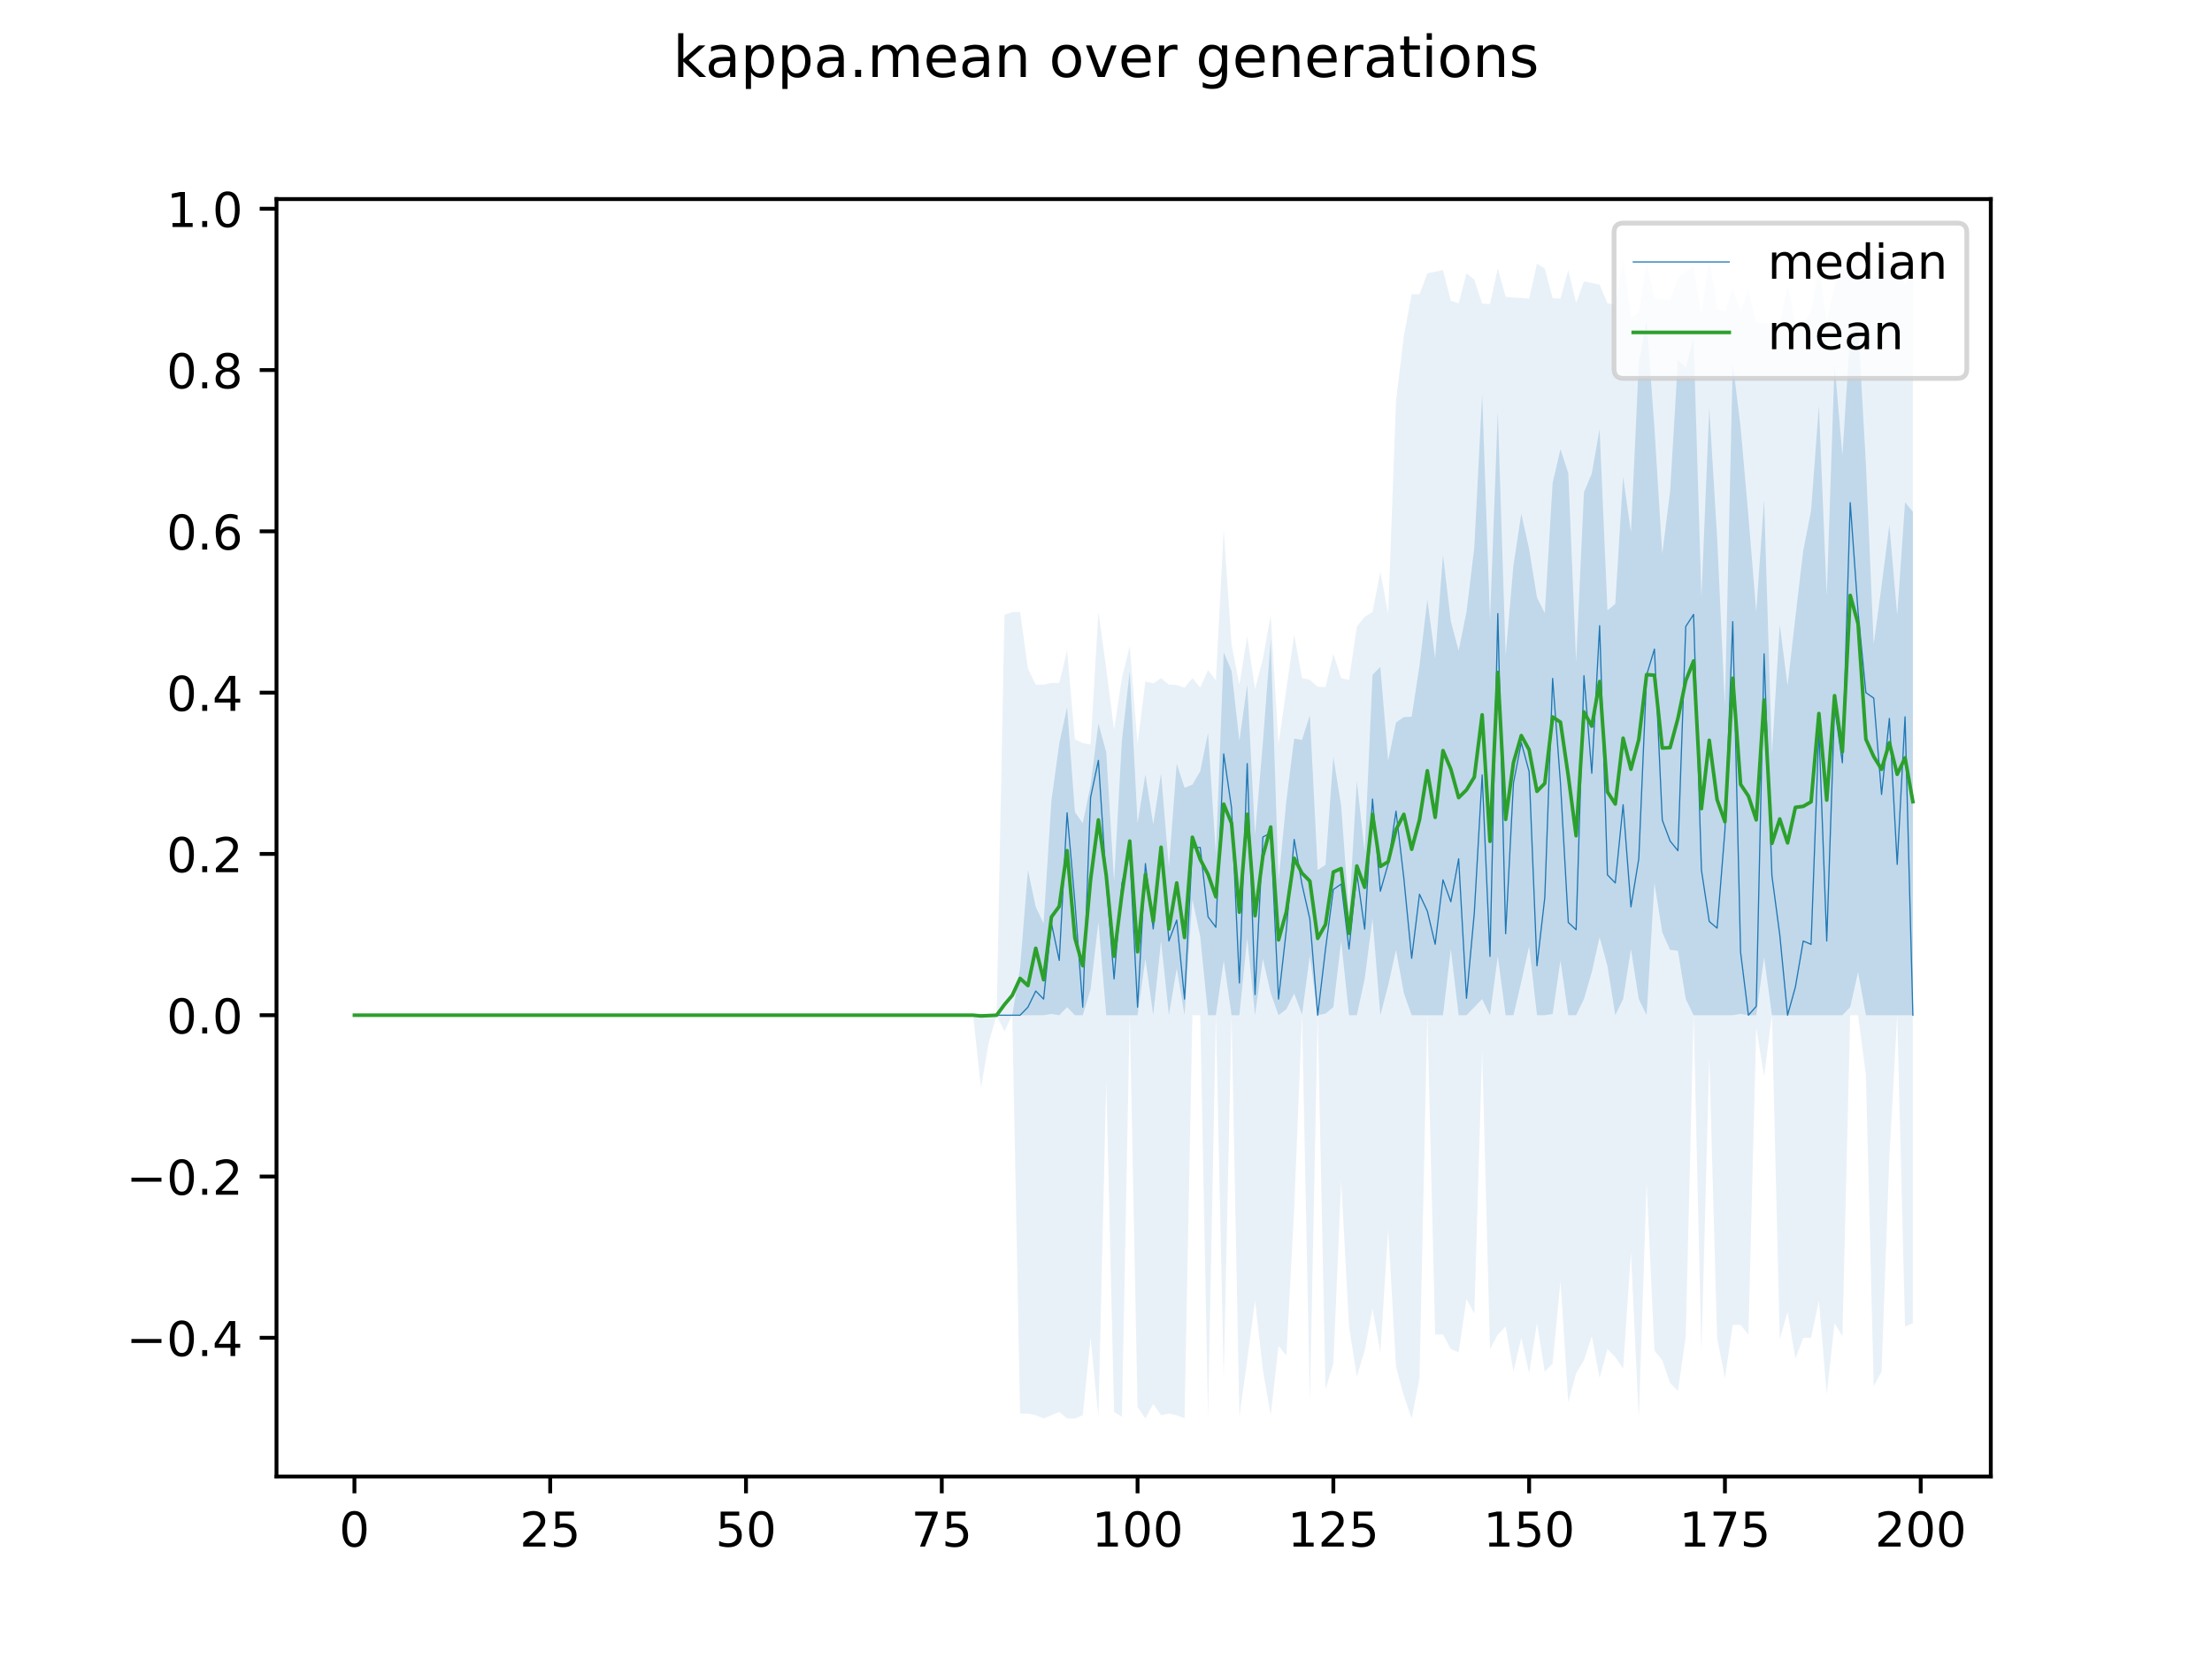 <?xml version="1.0" encoding="utf-8" standalone="no"?>
<!DOCTYPE svg PUBLIC "-//W3C//DTD SVG 1.1//EN"
  "http://www.w3.org/Graphics/SVG/1.1/DTD/svg11.dtd">
<!-- Created with matplotlib (https://matplotlib.org/) -->
<svg height="345.6pt" version="1.1" viewBox="0 0 460.8 345.6" width="460.8pt" xmlns="http://www.w3.org/2000/svg" xmlns:xlink="http://www.w3.org/1999/xlink">
 <defs>
  <style type="text/css">
*{stroke-linecap:butt;stroke-linejoin:round;}
  </style>
 </defs>
 <g id="figure_1">
  <g id="patch_1">
   <path d="M 0 345.6 
L 460.8 345.6 
L 460.8 0 
L 0 0 
z
" style="fill:#ffffff;"/>
  </g>
  <g id="axes_1">
   <g id="patch_2">
    <path d="M 57.6 307.584 
L 414.72 307.584 
L 414.72 41.472 
L 57.6 41.472 
z
" style="fill:#ffffff;"/>
   </g>
   <g id="PolyCollection_1">
    <path clip-path="url(#p09356f0b39)" d="M 73.833 211.488 
L 73.833 211.488 
L 75.464 211.488 
L 77.096 211.488 
L 78.727 211.488 
L 80.358 211.488 
L 81.99 211.488 
L 83.621 211.488 
L 85.253 211.488 
L 86.884 211.488 
L 88.516 211.488 
L 90.147 211.488 
L 91.778 211.488 
L 93.41 211.488 
L 95.041 211.488 
L 96.673 211.488 
L 98.304 211.488 
L 99.936 211.488 
L 101.567 211.488 
L 103.198 211.488 
L 104.83 211.488 
L 106.461 211.488 
L 108.093 211.488 
L 109.724 211.488 
L 111.356 211.488 
L 112.987 211.488 
L 114.618 211.488 
L 116.25 211.488 
L 117.881 211.488 
L 119.513 211.488 
L 121.144 211.488 
L 122.776 211.488 
L 124.407 211.488 
L 126.038 211.488 
L 127.67 211.488 
L 129.301 211.488 
L 130.933 211.488 
L 132.564 211.488 
L 134.196 211.488 
L 135.827 211.488 
L 137.458 211.488 
L 139.09 211.488 
L 140.721 211.488 
L 142.353 211.488 
L 143.984 211.488 
L 145.616 211.488 
L 147.247 211.488 
L 148.879 211.488 
L 150.51 211.488 
L 152.141 211.488 
L 153.773 211.488 
L 155.404 211.488 
L 157.036 211.488 
L 158.667 211.488 
L 160.299 211.488 
L 161.93 211.488 
L 163.561 211.488 
L 165.193 211.488 
L 166.824 211.488 
L 168.456 211.488 
L 170.087 211.488 
L 171.719 211.488 
L 173.35 211.488 
L 174.981 211.488 
L 176.613 211.488 
L 178.244 211.488 
L 179.876 211.488 
L 181.507 211.488 
L 183.139 211.488 
L 184.77 211.488 
L 186.401 211.488 
L 188.033 211.488 
L 189.664 211.488 
L 191.296 211.488 
L 192.927 211.488 
L 194.559 211.488 
L 196.19 211.488 
L 197.821 211.488 
L 199.453 211.488 
L 201.084 211.488 
L 202.716 211.488 
L 204.347 211.488 
L 205.979 211.488 
L 207.61 211.488 
L 209.241 211.488 
L 210.873 211.488 
L 212.504 211.488 
L 214.136 211.488 
L 215.767 211.488 
L 217.399 211.488 
L 219.03 211.236 
L 220.661 211.488 
L 222.293 209.808 
L 223.924 211.488 
L 225.556 211.488 
L 227.187 206.112 
L 228.819 192.057 
L 230.45 211.488 
L 232.081 211.488 
L 233.713 211.488 
L 235.344 211.488 
L 236.976 211.488 
L 238.607 199.728 
L 240.239 211.488 
L 241.87 196.032 
L 243.501 211.488 
L 245.133 201.744 
L 246.764 211.488 
L 248.396 187.313 
L 250.027 195.125 
L 251.659 211.488 
L 253.29 211.488 
L 254.921 200.064 
L 256.553 211.488 
L 258.184 211.488 
L 259.816 195.444 
L 261.447 211.488 
L 263.079 199.728 
L 264.71 206.88 
L 266.341 211.488 
L 267.973 210.228 
L 269.604 206.952 
L 271.236 211.344 
L 272.867 199.056 
L 274.499 211.488 
L 276.13 211.152 
L 277.761 209.808 
L 279.393 196.032 
L 281.024 211.488 
L 282.656 211.488 
L 284.287 203.94 
L 285.919 191.31 
L 287.55 211.488 
L 289.181 205.272 
L 290.813 197.901 
L 292.444 206.868 
L 294.076 211.488 
L 295.707 211.488 
L 297.339 211.488 
L 298.97 211.488 
L 300.601 211.488 
L 302.233 197.712 
L 303.864 211.488 
L 305.496 211.488 
L 307.127 209.808 
L 308.759 208.128 
L 310.39 211.488 
L 312.021 199.224 
L 313.653 211.488 
L 315.284 211.488 
L 316.916 204.528 
L 318.547 197.124 
L 320.179 211.488 
L 321.81 211.488 
L 323.441 211.236 
L 325.073 200.064 
L 326.704 211.488 
L 328.336 211.488 
L 329.967 208.128 
L 331.599 202.5 
L 333.23 195.23 
L 334.862 201.24 
L 336.493 211.488 
L 338.124 208.128 
L 339.756 197.712 
L 341.387 208.128 
L 343.019 211.488 
L 344.65 183.936 
L 346.282 194.232 
L 347.913 197.88 
L 349.544 198.056 
L 351.176 208.128 
L 352.807 211.488 
L 354.439 211.488 
L 356.07 211.488 
L 357.702 211.488 
L 359.333 211.488 
L 360.964 211.488 
L 362.596 211.236 
L 364.227 211.488 
L 365.859 211.488 
L 367.49 199.392 
L 369.122 211.488 
L 370.753 211.488 
L 372.384 211.488 
L 374.016 211.488 
L 375.647 211.488 
L 377.279 211.488 
L 378.91 211.488 
L 380.542 211.488 
L 382.173 211.488 
L 383.804 211.488 
L 385.436 209.808 
L 387.067 202.495 
L 388.699 211.488 
L 390.33 211.488 
L 391.962 211.488 
L 393.593 211.488 
L 395.224 211.488 
L 396.856 211.488 
L 398.487 211.488 
L 398.487 106.622 
L 398.487 106.622 
L 396.856 104.625 
L 395.224 128.16 
L 393.593 109.344 
L 391.962 122.028 
L 390.33 134.208 
L 388.699 96.576 
L 387.067 67.68 
L 385.436 69.192 
L 383.804 94.896 
L 382.173 75.744 
L 380.542 124.212 
L 378.91 84.48 
L 377.279 106.371 
L 375.647 114.72 
L 374.016 128.496 
L 372.384 142.88 
L 370.753 130.092 
L 369.122 157.056 
L 367.49 104.027 
L 365.859 127.488 
L 364.227 107.542 
L 362.596 88.932 
L 360.964 75.66 
L 359.333 147.144 
L 357.702 111.856 
L 356.07 84.942 
L 354.439 124.464 
L 352.807 70.368 
L 351.176 76.5 
L 349.544 74.988 
L 347.913 102.372 
L 346.282 115.392 
L 344.65 89.184 
L 343.019 66.698 
L 341.387 75.636 
L 339.756 110.94 
L 338.124 99.264 
L 336.493 125.808 
L 334.862 127.152 
L 333.23 89.352 
L 331.599 98.652 
L 329.967 102.54 
L 328.336 137.904 
L 326.704 98.592 
L 325.073 93.552 
L 323.441 100.608 
L 321.81 127.74 
L 320.179 124.464 
L 318.547 114.384 
L 316.916 106.992 
L 315.284 117.744 
L 313.653 136.476 
L 312.021 85.74 
L 310.39 129.168 
L 308.759 82.044 
L 307.127 114.048 
L 305.496 127.488 
L 303.864 135.552 
L 302.233 129.42 
L 300.601 115.56 
L 298.97 137.148 
L 297.339 124.884 
L 295.707 138.66 
L 294.076 149.302 
L 292.444 149.382 
L 290.813 150.504 
L 289.181 158.492 
L 287.55 138.912 
L 285.919 140.592 
L 284.287 177.468 
L 282.656 162.684 
L 281.024 190.428 
L 279.393 167.892 
L 277.761 157.644 
L 276.13 180.156 
L 274.499 181.248 
L 272.867 148.992 
L 271.236 154.14 
L 269.604 153.864 
L 267.973 166.8 
L 266.341 183.516 
L 264.71 133.2 
L 263.079 154.704 
L 261.447 173.856 
L 259.816 142.608 
L 258.184 154.366 
L 256.553 139.752 
L 254.921 135.888 
L 253.29 177.972 
L 251.659 152.676 
L 250.027 160.685 
L 248.396 163.44 
L 246.764 164.112 
L 245.133 159.072 
L 243.501 180.66 
L 241.87 161.088 
L 240.239 171.756 
L 238.607 161.334 
L 236.976 171.504 
L 235.344 139.836 
L 233.713 154.284 
L 232.081 183.6 
L 230.45 156.72 
L 228.819 150.672 
L 227.187 163.608 
L 225.556 171.504 
L 223.924 169.152 
L 222.293 147.312 
L 220.661 154.874 
L 219.03 166.8 
L 217.399 192.369 
L 215.767 188.942 
L 214.136 181.248 
L 212.504 201.607 
L 210.873 211.488 
L 209.241 211.488 
L 207.61 211.488 
L 205.979 211.488 
L 204.347 211.488 
L 202.716 211.488 
L 201.084 211.488 
L 199.453 211.488 
L 197.821 211.488 
L 196.19 211.488 
L 194.559 211.488 
L 192.927 211.488 
L 191.296 211.488 
L 189.664 211.488 
L 188.033 211.488 
L 186.401 211.488 
L 184.77 211.488 
L 183.139 211.488 
L 181.507 211.488 
L 179.876 211.488 
L 178.244 211.488 
L 176.613 211.488 
L 174.981 211.488 
L 173.35 211.488 
L 171.719 211.488 
L 170.087 211.488 
L 168.456 211.488 
L 166.824 211.488 
L 165.193 211.488 
L 163.561 211.488 
L 161.93 211.488 
L 160.299 211.488 
L 158.667 211.488 
L 157.036 211.488 
L 155.404 211.488 
L 153.773 211.488 
L 152.141 211.488 
L 150.51 211.488 
L 148.879 211.488 
L 147.247 211.488 
L 145.616 211.488 
L 143.984 211.488 
L 142.353 211.488 
L 140.721 211.488 
L 139.09 211.488 
L 137.458 211.488 
L 135.827 211.488 
L 134.196 211.488 
L 132.564 211.488 
L 130.933 211.488 
L 129.301 211.488 
L 127.67 211.488 
L 126.038 211.488 
L 124.407 211.488 
L 122.776 211.488 
L 121.144 211.488 
L 119.513 211.488 
L 117.881 211.488 
L 116.25 211.488 
L 114.618 211.488 
L 112.987 211.488 
L 111.356 211.488 
L 109.724 211.488 
L 108.093 211.488 
L 106.461 211.488 
L 104.83 211.488 
L 103.198 211.488 
L 101.567 211.488 
L 99.936 211.488 
L 98.304 211.488 
L 96.673 211.488 
L 95.041 211.488 
L 93.41 211.488 
L 91.778 211.488 
L 90.147 211.488 
L 88.516 211.488 
L 86.884 211.488 
L 85.253 211.488 
L 83.621 211.488 
L 81.99 211.488 
L 80.358 211.488 
L 78.727 211.488 
L 77.096 211.488 
L 75.464 211.488 
L 73.833 211.488 
z
" style="fill:#1f77b4;fill-opacity:0.2;"/>
   </g>
   <g id="PolyCollection_2">
    <path clip-path="url(#p09356f0b39)" d="M 73.833 211.488 
L 73.833 211.488 
L 75.464 211.488 
L 77.096 211.488 
L 78.727 211.488 
L 80.358 211.488 
L 81.99 211.488 
L 83.621 211.488 
L 85.253 211.488 
L 86.884 211.488 
L 88.516 211.488 
L 90.147 211.488 
L 91.778 211.488 
L 93.41 211.488 
L 95.041 211.488 
L 96.673 211.488 
L 98.304 211.488 
L 99.936 211.488 
L 101.567 211.488 
L 103.198 211.488 
L 104.83 211.488 
L 106.461 211.488 
L 108.093 211.488 
L 109.724 211.488 
L 111.356 211.488 
L 112.987 211.488 
L 114.618 211.488 
L 116.25 211.488 
L 117.881 211.488 
L 119.513 211.488 
L 121.144 211.488 
L 122.776 211.488 
L 124.407 211.488 
L 126.038 211.488 
L 127.67 211.488 
L 129.301 211.488 
L 130.933 211.488 
L 132.564 211.488 
L 134.196 211.488 
L 135.827 211.488 
L 137.458 211.488 
L 139.09 211.488 
L 140.721 211.488 
L 142.353 211.488 
L 143.984 211.488 
L 145.616 211.488 
L 147.247 211.488 
L 148.879 211.488 
L 150.51 211.488 
L 152.141 211.488 
L 153.773 211.488 
L 155.404 211.488 
L 157.036 211.488 
L 158.667 211.488 
L 160.299 211.488 
L 161.93 211.488 
L 163.561 211.488 
L 165.193 211.488 
L 166.824 211.488 
L 168.456 211.488 
L 170.087 211.488 
L 171.719 211.488 
L 173.35 211.488 
L 174.981 211.488 
L 176.613 211.488 
L 178.244 211.488 
L 179.876 211.488 
L 181.507 211.488 
L 183.139 211.488 
L 184.77 211.488 
L 186.401 211.488 
L 188.033 211.488 
L 189.664 211.488 
L 191.296 211.488 
L 192.927 211.488 
L 194.559 211.488 
L 196.19 211.488 
L 197.821 211.488 
L 199.453 211.488 
L 201.084 211.488 
L 202.716 211.488 
L 204.347 226.608 
L 205.979 217.2 
L 207.61 211.488 
L 209.241 214.848 
L 210.873 211.488 
L 212.504 294.48 
L 214.136 294.48 
L 215.767 294.816 
L 217.399 295.488 
L 219.03 294.816 
L 220.661 294.144 
L 222.293 295.488 
L 223.924 295.488 
L 225.556 294.816 
L 227.187 278.688 
L 228.819 295.152 
L 230.45 225.264 
L 232.081 294.144 
L 233.713 295.152 
L 235.344 211.488 
L 236.976 293.136 
L 238.607 295.488 
L 240.239 292.464 
L 241.87 294.816 
L 243.501 294.48 
L 245.133 294.816 
L 246.764 295.488 
L 248.396 211.488 
L 250.027 211.488 
L 251.659 295.152 
L 253.29 211.488 
L 254.921 287.088 
L 256.553 211.488 
L 258.184 295.152 
L 259.816 283.392 
L 261.447 270.96 
L 263.079 285.408 
L 264.71 294.816 
L 266.341 280.368 
L 267.973 282.384 
L 269.604 251.808 
L 271.236 211.488 
L 272.867 292.128 
L 274.499 211.488 
L 276.13 289.44 
L 277.761 284.064 
L 279.393 246.096 
L 281.024 276.336 
L 282.656 286.752 
L 284.287 281.376 
L 285.919 272.64 
L 287.55 281.712 
L 289.181 256.176 
L 290.813 284.736 
L 292.444 290.784 
L 294.076 295.488 
L 295.707 287.088 
L 297.339 211.488 
L 298.97 278.016 
L 300.601 278.016 
L 302.233 281.04 
L 303.864 281.712 
L 305.496 270.624 
L 307.127 273.648 
L 308.759 218.88 
L 310.39 281.04 
L 312.021 278.016 
L 313.653 276.336 
L 315.284 285.744 
L 316.916 278.688 
L 318.547 286.08 
L 320.179 275.664 
L 321.81 285.744 
L 323.441 284.064 
L 325.073 266.928 
L 326.704 292.128 
L 328.336 286.08 
L 329.967 283.392 
L 331.599 278.352 
L 333.23 287.088 
L 334.862 281.04 
L 336.493 282.72 
L 338.124 285.072 
L 339.756 260.88 
L 341.387 295.488 
L 343.019 246.432 
L 344.65 281.376 
L 346.282 283.392 
L 347.913 288.096 
L 349.544 289.776 
L 351.176 278.352 
L 352.807 211.488 
L 354.439 281.712 
L 356.07 220.224 
L 357.702 278.688 
L 359.333 287.088 
L 360.964 276 
L 362.596 276 
L 364.227 278.016 
L 365.859 214.176 
L 367.49 224.256 
L 369.122 211.488 
L 370.753 279.024 
L 372.384 273.312 
L 374.016 283.056 
L 375.647 278.688 
L 377.279 278.688 
L 378.91 270.96 
L 380.542 290.448 
L 382.173 275.664 
L 383.804 278.352 
L 385.436 211.488 
L 387.067 211.488 
L 388.699 223.92 
L 390.33 288.768 
L 391.962 285.744 
L 393.593 241.056 
L 395.224 211.488 
L 396.856 276.336 
L 398.487 275.664 
L 398.487 54.912 
L 398.487 54.912 
L 396.856 59.616 
L 395.224 53.568 
L 393.593 55.584 
L 391.962 53.568 
L 390.33 58.016 
L 388.699 57.23 
L 387.067 55.584 
L 385.436 54.24 
L 383.804 54.912 
L 382.173 59.616 
L 380.542 66.756 
L 378.91 55.248 
L 377.279 64.858 
L 375.647 67.506 
L 374.016 67.392 
L 372.384 59.28 
L 370.753 67.564 
L 369.122 67.371 
L 367.49 67.302 
L 365.859 67.256 
L 364.227 60.624 
L 362.596 64.874 
L 360.964 59.952 
L 359.333 65.023 
L 357.702 64.304 
L 356.07 53.568 
L 354.439 65.72 
L 352.807 55.584 
L 351.176 56.592 
L 349.544 57.936 
L 347.913 62.567 
L 346.282 62.335 
L 344.65 62.144 
L 343.019 54.912 
L 341.387 64.992 
L 339.756 66.272 
L 338.124 53.904 
L 336.493 63.502 
L 334.862 63.175 
L 333.23 59.28 
L 331.599 58.944 
L 329.967 58.608 
L 328.336 63.159 
L 326.704 56.256 
L 325.073 62.184 
L 323.441 62.142 
L 321.81 55.92 
L 320.179 54.912 
L 318.547 62.248 
L 316.916 62.07 
L 315.284 61.999 
L 313.653 61.824 
L 312.021 55.92 
L 310.39 63.324 
L 308.759 63.247 
L 307.127 58.272 
L 305.496 56.928 
L 303.864 63.181 
L 302.233 62.64 
L 300.601 56.256 
L 298.97 56.592 
L 297.339 56.928 
L 295.707 61.279 
L 294.076 61.296 
L 292.444 70.032 
L 290.813 83.573 
L 289.181 127.824 
L 287.55 119.088 
L 285.919 127.488 
L 284.287 128.496 
L 282.656 130.512 
L 281.024 141.648 
L 279.393 141.264 
L 277.761 136.224 
L 276.13 143.112 
L 274.499 143.056 
L 272.867 141.616 
L 271.236 141.264 
L 269.604 132.192 
L 267.973 143.515 
L 266.341 154.962 
L 264.71 128.16 
L 263.079 137.232 
L 261.447 143.536 
L 259.816 132.528 
L 258.184 142.608 
L 256.553 134.208 
L 254.921 110.352 
L 253.29 141.76 
L 251.659 139.584 
L 250.027 143.207 
L 248.396 141.264 
L 246.764 143.248 
L 245.133 142.692 
L 243.501 142.623 
L 241.87 141.264 
L 240.239 142.368 
L 238.607 141.936 
L 236.976 154.88 
L 235.344 134.544 
L 233.713 141.264 
L 232.081 152.016 
L 230.45 139.248 
L 228.819 127.488 
L 227.187 155.084 
L 225.556 154.796 
L 223.924 154 
L 222.293 135.552 
L 220.661 142.272 
L 219.03 142.272 
L 217.399 142.608 
L 215.767 142.608 
L 214.136 139.248 
L 212.504 127.488 
L 210.873 127.488 
L 209.241 128.076 
L 207.61 211.488 
L 205.979 211.488 
L 204.347 211.488 
L 202.716 211.488 
L 201.084 211.488 
L 199.453 211.488 
L 197.821 211.488 
L 196.19 211.488 
L 194.559 211.488 
L 192.927 211.488 
L 191.296 211.488 
L 189.664 211.488 
L 188.033 211.488 
L 186.401 211.488 
L 184.77 211.488 
L 183.139 211.488 
L 181.507 211.488 
L 179.876 211.488 
L 178.244 211.488 
L 176.613 211.488 
L 174.981 211.488 
L 173.35 211.488 
L 171.719 211.488 
L 170.087 211.488 
L 168.456 211.488 
L 166.824 211.488 
L 165.193 211.488 
L 163.561 211.488 
L 161.93 211.488 
L 160.299 211.488 
L 158.667 211.488 
L 157.036 211.488 
L 155.404 211.488 
L 153.773 211.488 
L 152.141 211.488 
L 150.51 211.488 
L 148.879 211.488 
L 147.247 211.488 
L 145.616 211.488 
L 143.984 211.488 
L 142.353 211.488 
L 140.721 211.488 
L 139.09 211.488 
L 137.458 211.488 
L 135.827 211.488 
L 134.196 211.488 
L 132.564 211.488 
L 130.933 211.488 
L 129.301 211.488 
L 127.67 211.488 
L 126.038 211.488 
L 124.407 211.488 
L 122.776 211.488 
L 121.144 211.488 
L 119.513 211.488 
L 117.881 211.488 
L 116.25 211.488 
L 114.618 211.488 
L 112.987 211.488 
L 111.356 211.488 
L 109.724 211.488 
L 108.093 211.488 
L 106.461 211.488 
L 104.83 211.488 
L 103.198 211.488 
L 101.567 211.488 
L 99.936 211.488 
L 98.304 211.488 
L 96.673 211.488 
L 95.041 211.488 
L 93.41 211.488 
L 91.778 211.488 
L 90.147 211.488 
L 88.516 211.488 
L 86.884 211.488 
L 85.253 211.488 
L 83.621 211.488 
L 81.99 211.488 
L 80.358 211.488 
L 78.727 211.488 
L 77.096 211.488 
L 75.464 211.488 
L 73.833 211.488 
z
" style="fill:#1f77b4;fill-opacity:0.1;"/>
   </g>
   <g id="matplotlib.axis_1">
    <g id="xtick_1">
     <g id="line2d_1">
      <defs>
       <path d="M 0 0 
L 0 3.5 
" id="mfe507c15c5" style="stroke:#000000;stroke-width:0.8;"/>
      </defs>
      <g>
       <use style="stroke:#000000;stroke-width:0.8;" x="73.833" xlink:href="#mfe507c15c5" y="307.584"/>
      </g>
     </g>
     <g id="text_1">
      <!-- 0 -->
      <defs>
       <path d="M 31.781 66.406 
Q 24.172 66.406 20.328 58.906 
Q 16.5 51.422 16.5 36.375 
Q 16.5 21.391 20.328 13.891 
Q 24.172 6.391 31.781 6.391 
Q 39.453 6.391 43.281 13.891 
Q 47.125 21.391 47.125 36.375 
Q 47.125 51.422 43.281 58.906 
Q 39.453 66.406 31.781 66.406 
z
M 31.781 74.219 
Q 44.047 74.219 50.516 64.516 
Q 56.984 54.828 56.984 36.375 
Q 56.984 17.969 50.516 8.266 
Q 44.047 -1.422 31.781 -1.422 
Q 19.531 -1.422 13.062 8.266 
Q 6.594 17.969 6.594 36.375 
Q 6.594 54.828 13.062 64.516 
Q 19.531 74.219 31.781 74.219 
z
" id="DejaVuSans-48"/>
      </defs>
      <g transform="translate(70.651 322.182)scale(0.1 -0.1)">
       <use xlink:href="#DejaVuSans-48"/>
      </g>
     </g>
    </g>
    <g id="xtick_2">
     <g id="line2d_2">
      <g>
       <use style="stroke:#000000;stroke-width:0.8;" x="114.618" xlink:href="#mfe507c15c5" y="307.584"/>
      </g>
     </g>
     <g id="text_2">
      <!-- 25 -->
      <defs>
       <path d="M 19.188 8.297 
L 53.609 8.297 
L 53.609 0 
L 7.328 0 
L 7.328 8.297 
Q 12.938 14.109 22.625 23.891 
Q 32.328 33.688 34.812 36.531 
Q 39.547 41.844 41.422 45.531 
Q 43.312 49.219 43.312 52.781 
Q 43.312 58.594 39.234 62.25 
Q 35.156 65.922 28.609 65.922 
Q 23.969 65.922 18.812 64.312 
Q 13.672 62.703 7.812 59.422 
L 7.812 69.391 
Q 13.766 71.781 18.938 73 
Q 24.125 74.219 28.422 74.219 
Q 39.75 74.219 46.484 68.547 
Q 53.219 62.891 53.219 53.422 
Q 53.219 48.922 51.531 44.891 
Q 49.859 40.875 45.406 35.406 
Q 44.188 33.984 37.641 27.219 
Q 31.109 20.453 19.188 8.297 
z
" id="DejaVuSans-50"/>
       <path d="M 10.797 72.906 
L 49.516 72.906 
L 49.516 64.594 
L 19.828 64.594 
L 19.828 46.734 
Q 21.969 47.469 24.109 47.828 
Q 26.266 48.188 28.422 48.188 
Q 40.625 48.188 47.75 41.5 
Q 54.891 34.812 54.891 23.391 
Q 54.891 11.625 47.562 5.094 
Q 40.234 -1.422 26.906 -1.422 
Q 22.312 -1.422 17.547 -0.641 
Q 12.797 0.141 7.719 1.703 
L 7.719 11.625 
Q 12.109 9.234 16.797 8.062 
Q 21.484 6.891 26.703 6.891 
Q 35.156 6.891 40.078 11.328 
Q 45.016 15.766 45.016 23.391 
Q 45.016 31 40.078 35.438 
Q 35.156 39.891 26.703 39.891 
Q 22.75 39.891 18.812 39.016 
Q 14.891 38.141 10.797 36.281 
z
" id="DejaVuSans-53"/>
      </defs>
      <g transform="translate(108.256 322.182)scale(0.1 -0.1)">
       <use xlink:href="#DejaVuSans-50"/>
       <use x="63.623" xlink:href="#DejaVuSans-53"/>
      </g>
     </g>
    </g>
    <g id="xtick_3">
     <g id="line2d_3">
      <g>
       <use style="stroke:#000000;stroke-width:0.8;" x="155.404" xlink:href="#mfe507c15c5" y="307.584"/>
      </g>
     </g>
     <g id="text_3">
      <!-- 50 -->
      <g transform="translate(149.042 322.182)scale(0.1 -0.1)">
       <use xlink:href="#DejaVuSans-53"/>
       <use x="63.623" xlink:href="#DejaVuSans-48"/>
      </g>
     </g>
    </g>
    <g id="xtick_4">
     <g id="line2d_4">
      <g>
       <use style="stroke:#000000;stroke-width:0.8;" x="196.19" xlink:href="#mfe507c15c5" y="307.584"/>
      </g>
     </g>
     <g id="text_4">
      <!-- 75 -->
      <defs>
       <path d="M 8.203 72.906 
L 55.078 72.906 
L 55.078 68.703 
L 28.609 0 
L 18.312 0 
L 43.219 64.594 
L 8.203 64.594 
z
" id="DejaVuSans-55"/>
      </defs>
      <g transform="translate(189.827 322.182)scale(0.1 -0.1)">
       <use xlink:href="#DejaVuSans-55"/>
       <use x="63.623" xlink:href="#DejaVuSans-53"/>
      </g>
     </g>
    </g>
    <g id="xtick_5">
     <g id="line2d_5">
      <g>
       <use style="stroke:#000000;stroke-width:0.8;" x="236.976" xlink:href="#mfe507c15c5" y="307.584"/>
      </g>
     </g>
     <g id="text_5">
      <!-- 100 -->
      <defs>
       <path d="M 12.406 8.297 
L 28.516 8.297 
L 28.516 63.922 
L 10.984 60.406 
L 10.984 69.391 
L 28.422 72.906 
L 38.281 72.906 
L 38.281 8.297 
L 54.391 8.297 
L 54.391 0 
L 12.406 0 
z
" id="DejaVuSans-49"/>
      </defs>
      <g transform="translate(227.432 322.182)scale(0.1 -0.1)">
       <use xlink:href="#DejaVuSans-49"/>
       <use x="63.623" xlink:href="#DejaVuSans-48"/>
       <use x="127.246" xlink:href="#DejaVuSans-48"/>
      </g>
     </g>
    </g>
    <g id="xtick_6">
     <g id="line2d_6">
      <g>
       <use style="stroke:#000000;stroke-width:0.8;" x="277.761" xlink:href="#mfe507c15c5" y="307.584"/>
      </g>
     </g>
     <g id="text_6">
      <!-- 125 -->
      <g transform="translate(268.218 322.182)scale(0.1 -0.1)">
       <use xlink:href="#DejaVuSans-49"/>
       <use x="63.623" xlink:href="#DejaVuSans-50"/>
       <use x="127.246" xlink:href="#DejaVuSans-53"/>
      </g>
     </g>
    </g>
    <g id="xtick_7">
     <g id="line2d_7">
      <g>
       <use style="stroke:#000000;stroke-width:0.8;" x="318.547" xlink:href="#mfe507c15c5" y="307.584"/>
      </g>
     </g>
     <g id="text_7">
      <!-- 150 -->
      <g transform="translate(309.003 322.182)scale(0.1 -0.1)">
       <use xlink:href="#DejaVuSans-49"/>
       <use x="63.623" xlink:href="#DejaVuSans-53"/>
       <use x="127.246" xlink:href="#DejaVuSans-48"/>
      </g>
     </g>
    </g>
    <g id="xtick_8">
     <g id="line2d_8">
      <g>
       <use style="stroke:#000000;stroke-width:0.8;" x="359.333" xlink:href="#mfe507c15c5" y="307.584"/>
      </g>
     </g>
     <g id="text_8">
      <!-- 175 -->
      <g transform="translate(349.789 322.182)scale(0.1 -0.1)">
       <use xlink:href="#DejaVuSans-49"/>
       <use x="63.623" xlink:href="#DejaVuSans-55"/>
       <use x="127.246" xlink:href="#DejaVuSans-53"/>
      </g>
     </g>
    </g>
    <g id="xtick_9">
     <g id="line2d_9">
      <g>
       <use style="stroke:#000000;stroke-width:0.8;" x="400.119" xlink:href="#mfe507c15c5" y="307.584"/>
      </g>
     </g>
     <g id="text_9">
      <!-- 200 -->
      <g transform="translate(390.575 322.182)scale(0.1 -0.1)">
       <use xlink:href="#DejaVuSans-50"/>
       <use x="63.623" xlink:href="#DejaVuSans-48"/>
       <use x="127.246" xlink:href="#DejaVuSans-48"/>
      </g>
     </g>
    </g>
   </g>
   <g id="matplotlib.axis_2">
    <g id="ytick_1">
     <g id="line2d_10">
      <defs>
       <path d="M 0 0 
L -3.5 0 
" id="m2764924d80" style="stroke:#000000;stroke-width:0.8;"/>
      </defs>
      <g>
       <use style="stroke:#000000;stroke-width:0.8;" x="57.6" xlink:href="#m2764924d80" y="278.688"/>
      </g>
     </g>
     <g id="text_10">
      <!-- −0.4 -->
      <defs>
       <path d="M 10.594 35.5 
L 73.188 35.5 
L 73.188 27.203 
L 10.594 27.203 
z
" id="DejaVuSans-8722"/>
       <path d="M 10.688 12.406 
L 21 12.406 
L 21 0 
L 10.688 0 
z
" id="DejaVuSans-46"/>
       <path d="M 37.797 64.312 
L 12.891 25.391 
L 37.797 25.391 
z
M 35.203 72.906 
L 47.609 72.906 
L 47.609 25.391 
L 58.016 25.391 
L 58.016 17.188 
L 47.609 17.188 
L 47.609 0 
L 37.797 0 
L 37.797 17.188 
L 4.891 17.188 
L 4.891 26.703 
z
" id="DejaVuSans-52"/>
      </defs>
      <g transform="translate(26.317 282.487)scale(0.1 -0.1)">
       <use xlink:href="#DejaVuSans-8722"/>
       <use x="83.789" xlink:href="#DejaVuSans-48"/>
       <use x="147.412" xlink:href="#DejaVuSans-46"/>
       <use x="179.199" xlink:href="#DejaVuSans-52"/>
      </g>
     </g>
    </g>
    <g id="ytick_2">
     <g id="line2d_11">
      <g>
       <use style="stroke:#000000;stroke-width:0.8;" x="57.6" xlink:href="#m2764924d80" y="245.088"/>
      </g>
     </g>
     <g id="text_11">
      <!-- −0.2 -->
      <g transform="translate(26.317 248.887)scale(0.1 -0.1)">
       <use xlink:href="#DejaVuSans-8722"/>
       <use x="83.789" xlink:href="#DejaVuSans-48"/>
       <use x="147.412" xlink:href="#DejaVuSans-46"/>
       <use x="179.199" xlink:href="#DejaVuSans-50"/>
      </g>
     </g>
    </g>
    <g id="ytick_3">
     <g id="line2d_12">
      <g>
       <use style="stroke:#000000;stroke-width:0.8;" x="57.6" xlink:href="#m2764924d80" y="211.488"/>
      </g>
     </g>
     <g id="text_12">
      <!-- 0.0 -->
      <g transform="translate(34.697 215.287)scale(0.1 -0.1)">
       <use xlink:href="#DejaVuSans-48"/>
       <use x="63.623" xlink:href="#DejaVuSans-46"/>
       <use x="95.41" xlink:href="#DejaVuSans-48"/>
      </g>
     </g>
    </g>
    <g id="ytick_4">
     <g id="line2d_13">
      <g>
       <use style="stroke:#000000;stroke-width:0.8;" x="57.6" xlink:href="#m2764924d80" y="177.888"/>
      </g>
     </g>
     <g id="text_13">
      <!-- 0.2 -->
      <g transform="translate(34.697 181.687)scale(0.1 -0.1)">
       <use xlink:href="#DejaVuSans-48"/>
       <use x="63.623" xlink:href="#DejaVuSans-46"/>
       <use x="95.41" xlink:href="#DejaVuSans-50"/>
      </g>
     </g>
    </g>
    <g id="ytick_5">
     <g id="line2d_14">
      <g>
       <use style="stroke:#000000;stroke-width:0.8;" x="57.6" xlink:href="#m2764924d80" y="144.288"/>
      </g>
     </g>
     <g id="text_14">
      <!-- 0.4 -->
      <g transform="translate(34.697 148.087)scale(0.1 -0.1)">
       <use xlink:href="#DejaVuSans-48"/>
       <use x="63.623" xlink:href="#DejaVuSans-46"/>
       <use x="95.41" xlink:href="#DejaVuSans-52"/>
      </g>
     </g>
    </g>
    <g id="ytick_6">
     <g id="line2d_15">
      <g>
       <use style="stroke:#000000;stroke-width:0.8;" x="57.6" xlink:href="#m2764924d80" y="110.688"/>
      </g>
     </g>
     <g id="text_15">
      <!-- 0.6 -->
      <defs>
       <path d="M 33.016 40.375 
Q 26.375 40.375 22.484 35.828 
Q 18.609 31.297 18.609 23.391 
Q 18.609 15.531 22.484 10.953 
Q 26.375 6.391 33.016 6.391 
Q 39.656 6.391 43.531 10.953 
Q 47.406 15.531 47.406 23.391 
Q 47.406 31.297 43.531 35.828 
Q 39.656 40.375 33.016 40.375 
z
M 52.594 71.297 
L 52.594 62.312 
Q 48.875 64.062 45.094 64.984 
Q 41.312 65.922 37.594 65.922 
Q 27.828 65.922 22.672 59.328 
Q 17.531 52.734 16.797 39.406 
Q 19.672 43.656 24.016 45.922 
Q 28.375 48.188 33.594 48.188 
Q 44.578 48.188 50.953 41.516 
Q 57.328 34.859 57.328 23.391 
Q 57.328 12.156 50.688 5.359 
Q 44.047 -1.422 33.016 -1.422 
Q 20.359 -1.422 13.672 8.266 
Q 6.984 17.969 6.984 36.375 
Q 6.984 53.656 15.188 63.938 
Q 23.391 74.219 37.203 74.219 
Q 40.922 74.219 44.703 73.484 
Q 48.484 72.75 52.594 71.297 
z
" id="DejaVuSans-54"/>
      </defs>
      <g transform="translate(34.697 114.487)scale(0.1 -0.1)">
       <use xlink:href="#DejaVuSans-48"/>
       <use x="63.623" xlink:href="#DejaVuSans-46"/>
       <use x="95.41" xlink:href="#DejaVuSans-54"/>
      </g>
     </g>
    </g>
    <g id="ytick_7">
     <g id="line2d_16">
      <g>
       <use style="stroke:#000000;stroke-width:0.8;" x="57.6" xlink:href="#m2764924d80" y="77.088"/>
      </g>
     </g>
     <g id="text_16">
      <!-- 0.8 -->
      <defs>
       <path d="M 31.781 34.625 
Q 24.75 34.625 20.719 30.859 
Q 16.703 27.094 16.703 20.516 
Q 16.703 13.922 20.719 10.156 
Q 24.75 6.391 31.781 6.391 
Q 38.812 6.391 42.859 10.172 
Q 46.922 13.969 46.922 20.516 
Q 46.922 27.094 42.891 30.859 
Q 38.875 34.625 31.781 34.625 
z
M 21.922 38.812 
Q 15.578 40.375 12.031 44.719 
Q 8.5 49.078 8.5 55.328 
Q 8.5 64.062 14.719 69.141 
Q 20.953 74.219 31.781 74.219 
Q 42.672 74.219 48.875 69.141 
Q 55.078 64.062 55.078 55.328 
Q 55.078 49.078 51.531 44.719 
Q 48 40.375 41.703 38.812 
Q 48.828 37.156 52.797 32.312 
Q 56.781 27.484 56.781 20.516 
Q 56.781 9.906 50.312 4.234 
Q 43.844 -1.422 31.781 -1.422 
Q 19.734 -1.422 13.25 4.234 
Q 6.781 9.906 6.781 20.516 
Q 6.781 27.484 10.781 32.312 
Q 14.797 37.156 21.922 38.812 
z
M 18.312 54.391 
Q 18.312 48.734 21.844 45.562 
Q 25.391 42.391 31.781 42.391 
Q 38.141 42.391 41.719 45.562 
Q 45.312 48.734 45.312 54.391 
Q 45.312 60.062 41.719 63.234 
Q 38.141 66.406 31.781 66.406 
Q 25.391 66.406 21.844 63.234 
Q 18.312 60.062 18.312 54.391 
z
" id="DejaVuSans-56"/>
      </defs>
      <g transform="translate(34.697 80.887)scale(0.1 -0.1)">
       <use xlink:href="#DejaVuSans-48"/>
       <use x="63.623" xlink:href="#DejaVuSans-46"/>
       <use x="95.41" xlink:href="#DejaVuSans-56"/>
      </g>
     </g>
    </g>
    <g id="ytick_8">
     <g id="line2d_17">
      <g>
       <use style="stroke:#000000;stroke-width:0.8;" x="57.6" xlink:href="#m2764924d80" y="43.488"/>
      </g>
     </g>
     <g id="text_17">
      <!-- 1.0 -->
      <g transform="translate(34.697 47.287)scale(0.1 -0.1)">
       <use xlink:href="#DejaVuSans-49"/>
       <use x="63.623" xlink:href="#DejaVuSans-46"/>
       <use x="95.41" xlink:href="#DejaVuSans-48"/>
      </g>
     </g>
    </g>
   </g>
   <g id="line2d_18">
    <path clip-path="url(#p09356f0b39)" d="M 73.833 211.488 
L 212.504 211.488 
L 214.136 209.808 
L 215.767 206.448 
L 217.399 208.128 
L 219.03 192.335 
L 220.661 200.064 
L 222.293 169.328 
L 223.924 187.968 
L 225.556 209.808 
L 227.187 166.128 
L 228.819 158.4 
L 230.45 183.692 
L 232.081 203.928 
L 233.713 184.002 
L 235.344 177.552 
L 236.976 209.808 
L 238.607 179.904 
L 240.239 193.512 
L 241.87 176.88 
L 243.501 196.032 
L 245.133 191.664 
L 246.764 208.128 
L 248.396 176.544 
L 250.027 176.544 
L 251.659 190.992 
L 253.29 193.176 
L 254.921 157.056 
L 256.553 168.312 
L 258.184 204.768 
L 259.816 159.072 
L 261.447 207.192 
L 263.079 174.36 
L 264.71 173.52 
L 266.341 208.128 
L 267.973 193.68 
L 269.604 174.864 
L 271.236 184.272 
L 272.867 191.481 
L 274.499 211.488 
L 276.13 197.712 
L 277.761 185.296 
L 279.393 184.165 
L 281.024 197.712 
L 282.656 181.92 
L 284.287 193.56 
L 285.919 166.464 
L 287.55 185.666 
L 289.181 179.98 
L 290.813 168.984 
L 292.444 182.928 
L 294.076 199.632 
L 295.707 186.288 
L 297.339 189.795 
L 298.97 196.704 
L 300.601 183.29 
L 302.233 187.858 
L 303.864 178.896 
L 305.496 207.96 
L 307.127 190.152 
L 308.759 161.424 
L 310.39 199.224 
L 312.021 127.824 
L 313.653 194.51 
L 315.284 163.104 
L 316.916 154.704 
L 318.547 160.752 
L 320.179 201.2 
L 321.81 186.96 
L 323.441 141.328 
L 325.073 163.104 
L 326.704 192.17 
L 328.336 193.68 
L 329.967 140.76 
L 331.599 161.088 
L 333.23 130.344 
L 334.862 182.256 
L 336.493 183.936 
L 338.124 167.64 
L 339.756 188.924 
L 341.387 178.896 
L 343.019 140.632 
L 344.65 135.216 
L 346.282 170.832 
L 347.913 175.2 
L 349.544 177.216 
L 351.176 130.512 
L 352.807 127.992 
L 354.439 181.248 
L 356.07 191.971 
L 357.702 193.344 
L 359.333 173.016 
L 360.964 129.504 
L 362.596 198.384 
L 364.227 211.488 
L 365.859 209.64 
L 367.49 136.224 
L 369.122 182.424 
L 370.753 194.688 
L 372.384 211.488 
L 374.016 205.594 
L 375.647 196.032 
L 377.279 196.726 
L 378.91 152.016 
L 380.542 196.032 
L 382.173 147.312 
L 383.804 158.904 
L 385.436 104.706 
L 387.067 127.488 
L 388.699 144.288 
L 390.33 145.432 
L 391.962 165.505 
L 393.593 149.664 
L 395.224 180.072 
L 396.856 149.328 
L 398.487 211.488 
L 398.487 211.488 
" style="fill:none;stroke:#1f77b4;stroke-linecap:square;stroke-width:0.25;"/>
   </g>
   <g id="line2d_19">
    <path clip-path="url(#p09356f0b39)" d="M 73.833 211.488 
L 202.716 211.488 
L 204.347 211.639 
L 207.61 211.488 
L 209.241 209.284 
L 210.873 207.349 
L 212.504 203.815 
L 214.136 205.319 
L 215.767 197.543 
L 217.399 204.105 
L 219.03 191.025 
L 220.661 188.804 
L 222.293 177.208 
L 223.924 195.423 
L 225.556 201.184 
L 227.187 183.255 
L 228.819 170.809 
L 230.45 182.368 
L 232.081 199.204 
L 233.713 186.25 
L 235.344 175.212 
L 236.976 198.272 
L 238.607 182.159 
L 240.239 191.925 
L 241.87 176.495 
L 243.501 193.522 
L 245.133 183.933 
L 246.764 195.292 
L 248.396 174.418 
L 250.027 179.014 
L 251.659 182.148 
L 253.29 186.823 
L 254.921 167.511 
L 256.553 171.486 
L 258.184 190.026 
L 259.816 169.623 
L 261.447 190.758 
L 263.079 178.353 
L 264.71 172.288 
L 266.341 195.798 
L 267.973 189.951 
L 269.604 178.796 
L 271.236 181.912 
L 272.867 183.541 
L 274.499 195.487 
L 276.13 192.571 
L 277.761 181.652 
L 279.393 180.937 
L 281.024 194.428 
L 282.656 180.402 
L 284.287 184.837 
L 285.919 169.619 
L 287.55 180.499 
L 289.181 179.513 
L 290.813 172.832 
L 292.444 169.64 
L 294.076 176.917 
L 295.707 170.778 
L 297.339 160.559 
L 298.97 170.268 
L 300.601 156.364 
L 302.233 160.22 
L 303.864 166.162 
L 305.496 164.548 
L 307.127 161.876 
L 308.759 148.912 
L 310.39 175.264 
L 312.021 140.078 
L 313.653 170.694 
L 315.284 158.86 
L 316.916 153.233 
L 318.547 156.199 
L 320.179 164.851 
L 321.81 163.187 
L 323.441 149.351 
L 325.073 150.448 
L 326.704 161.632 
L 328.336 174.103 
L 329.967 148.307 
L 331.599 151.277 
L 333.23 141.979 
L 334.862 164.952 
L 336.493 167.488 
L 338.124 153.784 
L 339.756 160.24 
L 341.387 154.068 
L 343.019 140.537 
L 344.65 140.662 
L 346.282 155.833 
L 347.913 155.741 
L 349.544 149.647 
L 351.176 141.795 
L 352.807 137.693 
L 354.439 168.454 
L 356.07 154.212 
L 357.702 166.577 
L 359.333 171.184 
L 360.964 141.288 
L 362.596 163.396 
L 364.227 165.833 
L 365.859 170.797 
L 367.49 145.844 
L 369.122 175.694 
L 370.753 170.608 
L 372.384 175.592 
L 374.016 168.183 
L 375.647 167.976 
L 377.279 167.043 
L 378.91 148.64 
L 380.542 166.672 
L 382.173 144.928 
L 383.804 156.601 
L 385.436 124.022 
L 387.067 129.923 
L 388.699 153.987 
L 390.33 157.613 
L 391.962 160.26 
L 393.593 154.726 
L 395.224 161.307 
L 396.856 157.876 
L 398.487 167.004 
L 398.487 167.004 
" style="fill:none;stroke:#2ca02c;stroke-linecap:square;stroke-width:0.75;"/>
   </g>
   <g id="patch_3">
    <path d="M 57.6 307.584 
L 57.6 41.472 
" style="fill:none;stroke:#000000;stroke-linecap:square;stroke-linejoin:miter;stroke-width:0.8;"/>
   </g>
   <g id="patch_4">
    <path d="M 414.72 307.584 
L 414.72 41.472 
" style="fill:none;stroke:#000000;stroke-linecap:square;stroke-linejoin:miter;stroke-width:0.8;"/>
   </g>
   <g id="patch_5">
    <path d="M 57.6 307.584 
L 414.72 307.584 
" style="fill:none;stroke:#000000;stroke-linecap:square;stroke-linejoin:miter;stroke-width:0.8;"/>
   </g>
   <g id="patch_6">
    <path d="M 57.6 41.472 
L 414.72 41.472 
" style="fill:none;stroke:#000000;stroke-linecap:square;stroke-linejoin:miter;stroke-width:0.8;"/>
   </g>
   <g id="legend_1">
    <g id="patch_7">
     <path d="M 338.234 78.828 
L 407.72 78.828 
Q 409.72 78.828 409.72 76.828 
L 409.72 48.472 
Q 409.72 46.472 407.72 46.472 
L 338.234 46.472 
Q 336.234 46.472 336.234 48.472 
L 336.234 76.828 
Q 336.234 78.828 338.234 78.828 
z
" style="fill:#ffffff;opacity:0.8;stroke:#cccccc;stroke-linejoin:miter;"/>
    </g>
    <g id="line2d_20">
     <path d="M 340.234 54.57 
L 360.234 54.57 
" style="fill:none;stroke:#1f77b4;stroke-linecap:square;stroke-width:0.25;"/>
    </g>
    <g id="line2d_21"/>
    <g id="text_18">
     <!-- median -->
     <defs>
      <path d="M 52 44.188 
Q 55.375 50.25 60.062 53.125 
Q 64.75 56 71.094 56 
Q 79.641 56 84.281 50.016 
Q 88.922 44.047 88.922 33.016 
L 88.922 0 
L 79.891 0 
L 79.891 32.719 
Q 79.891 40.578 77.094 44.375 
Q 74.312 48.188 68.609 48.188 
Q 61.625 48.188 57.562 43.547 
Q 53.516 38.922 53.516 30.906 
L 53.516 0 
L 44.484 0 
L 44.484 32.719 
Q 44.484 40.625 41.703 44.406 
Q 38.922 48.188 33.109 48.188 
Q 26.219 48.188 22.156 43.531 
Q 18.109 38.875 18.109 30.906 
L 18.109 0 
L 9.078 0 
L 9.078 54.688 
L 18.109 54.688 
L 18.109 46.188 
Q 21.188 51.219 25.484 53.609 
Q 29.781 56 35.688 56 
Q 41.656 56 45.828 52.969 
Q 50 49.953 52 44.188 
z
" id="DejaVuSans-109"/>
      <path d="M 56.203 29.594 
L 56.203 25.203 
L 14.891 25.203 
Q 15.484 15.922 20.484 11.062 
Q 25.484 6.203 34.422 6.203 
Q 39.594 6.203 44.453 7.469 
Q 49.312 8.734 54.109 11.281 
L 54.109 2.781 
Q 49.266 0.734 44.188 -0.344 
Q 39.109 -1.422 33.891 -1.422 
Q 20.797 -1.422 13.156 6.188 
Q 5.516 13.812 5.516 26.812 
Q 5.516 40.234 12.766 48.109 
Q 20.016 56 32.328 56 
Q 43.359 56 49.781 48.891 
Q 56.203 41.797 56.203 29.594 
z
M 47.219 32.234 
Q 47.125 39.594 43.094 43.984 
Q 39.062 48.391 32.422 48.391 
Q 24.906 48.391 20.391 44.141 
Q 15.875 39.891 15.188 32.172 
z
" id="DejaVuSans-101"/>
      <path d="M 45.406 46.391 
L 45.406 75.984 
L 54.391 75.984 
L 54.391 0 
L 45.406 0 
L 45.406 8.203 
Q 42.578 3.328 38.25 0.953 
Q 33.938 -1.422 27.875 -1.422 
Q 17.969 -1.422 11.734 6.484 
Q 5.516 14.406 5.516 27.297 
Q 5.516 40.188 11.734 48.094 
Q 17.969 56 27.875 56 
Q 33.938 56 38.25 53.625 
Q 42.578 51.266 45.406 46.391 
z
M 14.797 27.297 
Q 14.797 17.391 18.875 11.75 
Q 22.953 6.109 30.078 6.109 
Q 37.203 6.109 41.297 11.75 
Q 45.406 17.391 45.406 27.297 
Q 45.406 37.203 41.297 42.844 
Q 37.203 48.484 30.078 48.484 
Q 22.953 48.484 18.875 42.844 
Q 14.797 37.203 14.797 27.297 
z
" id="DejaVuSans-100"/>
      <path d="M 9.422 54.688 
L 18.406 54.688 
L 18.406 0 
L 9.422 0 
z
M 9.422 75.984 
L 18.406 75.984 
L 18.406 64.594 
L 9.422 64.594 
z
" id="DejaVuSans-105"/>
      <path d="M 34.281 27.484 
Q 23.391 27.484 19.188 25 
Q 14.984 22.516 14.984 16.5 
Q 14.984 11.719 18.141 8.906 
Q 21.297 6.109 26.703 6.109 
Q 34.188 6.109 38.703 11.406 
Q 43.219 16.703 43.219 25.484 
L 43.219 27.484 
z
M 52.203 31.203 
L 52.203 0 
L 43.219 0 
L 43.219 8.297 
Q 40.141 3.328 35.547 0.953 
Q 30.953 -1.422 24.312 -1.422 
Q 15.922 -1.422 10.953 3.297 
Q 6 8.016 6 15.922 
Q 6 25.141 12.172 29.828 
Q 18.359 34.516 30.609 34.516 
L 43.219 34.516 
L 43.219 35.406 
Q 43.219 41.609 39.141 45 
Q 35.062 48.391 27.688 48.391 
Q 23 48.391 18.547 47.266 
Q 14.109 46.141 10.016 43.891 
L 10.016 52.203 
Q 14.938 54.109 19.578 55.047 
Q 24.219 56 28.609 56 
Q 40.484 56 46.344 49.844 
Q 52.203 43.703 52.203 31.203 
z
" id="DejaVuSans-97"/>
      <path d="M 54.891 33.016 
L 54.891 0 
L 45.906 0 
L 45.906 32.719 
Q 45.906 40.484 42.875 44.328 
Q 39.844 48.188 33.797 48.188 
Q 26.516 48.188 22.312 43.547 
Q 18.109 38.922 18.109 30.906 
L 18.109 0 
L 9.078 0 
L 9.078 54.688 
L 18.109 54.688 
L 18.109 46.188 
Q 21.344 51.125 25.703 53.562 
Q 30.078 56 35.797 56 
Q 45.219 56 50.047 50.172 
Q 54.891 44.344 54.891 33.016 
z
" id="DejaVuSans-110"/>
     </defs>
     <g transform="translate(368.234 58.07)scale(0.1 -0.1)">
      <use xlink:href="#DejaVuSans-109"/>
      <use x="97.412" xlink:href="#DejaVuSans-101"/>
      <use x="158.936" xlink:href="#DejaVuSans-100"/>
      <use x="222.412" xlink:href="#DejaVuSans-105"/>
      <use x="250.195" xlink:href="#DejaVuSans-97"/>
      <use x="311.475" xlink:href="#DejaVuSans-110"/>
     </g>
    </g>
    <g id="line2d_22">
     <path d="M 340.234 69.249 
L 360.234 69.249 
" style="fill:none;stroke:#2ca02c;stroke-linecap:square;stroke-width:0.75;"/>
    </g>
    <g id="line2d_23"/>
    <g id="text_19">
     <!-- mean -->
     <g transform="translate(368.234 72.749)scale(0.1 -0.1)">
      <use xlink:href="#DejaVuSans-109"/>
      <use x="97.412" xlink:href="#DejaVuSans-101"/>
      <use x="158.936" xlink:href="#DejaVuSans-97"/>
      <use x="220.215" xlink:href="#DejaVuSans-110"/>
     </g>
    </g>
   </g>
  </g>
  <g id="text_20">
   <!-- kappa.mean over generations -->
   <defs>
    <path d="M 9.078 75.984 
L 18.109 75.984 
L 18.109 31.109 
L 44.922 54.688 
L 56.391 54.688 
L 27.391 29.109 
L 57.625 0 
L 45.906 0 
L 18.109 26.703 
L 18.109 0 
L 9.078 0 
z
" id="DejaVuSans-107"/>
    <path d="M 18.109 8.203 
L 18.109 -20.797 
L 9.078 -20.797 
L 9.078 54.688 
L 18.109 54.688 
L 18.109 46.391 
Q 20.953 51.266 25.266 53.625 
Q 29.594 56 35.594 56 
Q 45.562 56 51.781 48.094 
Q 58.016 40.188 58.016 27.297 
Q 58.016 14.406 51.781 6.484 
Q 45.562 -1.422 35.594 -1.422 
Q 29.594 -1.422 25.266 0.953 
Q 20.953 3.328 18.109 8.203 
z
M 48.688 27.297 
Q 48.688 37.203 44.609 42.844 
Q 40.531 48.484 33.406 48.484 
Q 26.266 48.484 22.188 42.844 
Q 18.109 37.203 18.109 27.297 
Q 18.109 17.391 22.188 11.75 
Q 26.266 6.109 33.406 6.109 
Q 40.531 6.109 44.609 11.75 
Q 48.688 17.391 48.688 27.297 
z
" id="DejaVuSans-112"/>
    <path id="DejaVuSans-32"/>
    <path d="M 30.609 48.391 
Q 23.391 48.391 19.188 42.75 
Q 14.984 37.109 14.984 27.297 
Q 14.984 17.484 19.156 11.844 
Q 23.344 6.203 30.609 6.203 
Q 37.797 6.203 41.984 11.859 
Q 46.188 17.531 46.188 27.297 
Q 46.188 37.016 41.984 42.703 
Q 37.797 48.391 30.609 48.391 
z
M 30.609 56 
Q 42.328 56 49.016 48.375 
Q 55.719 40.766 55.719 27.297 
Q 55.719 13.875 49.016 6.219 
Q 42.328 -1.422 30.609 -1.422 
Q 18.844 -1.422 12.172 6.219 
Q 5.516 13.875 5.516 27.297 
Q 5.516 40.766 12.172 48.375 
Q 18.844 56 30.609 56 
z
" id="DejaVuSans-111"/>
    <path d="M 2.984 54.688 
L 12.5 54.688 
L 29.594 8.797 
L 46.688 54.688 
L 56.203 54.688 
L 35.688 0 
L 23.484 0 
z
" id="DejaVuSans-118"/>
    <path d="M 41.109 46.297 
Q 39.594 47.172 37.812 47.578 
Q 36.031 48 33.891 48 
Q 26.266 48 22.188 43.047 
Q 18.109 38.094 18.109 28.812 
L 18.109 0 
L 9.078 0 
L 9.078 54.688 
L 18.109 54.688 
L 18.109 46.188 
Q 20.953 51.172 25.484 53.578 
Q 30.031 56 36.531 56 
Q 37.453 56 38.578 55.875 
Q 39.703 55.766 41.062 55.516 
z
" id="DejaVuSans-114"/>
    <path d="M 45.406 27.984 
Q 45.406 37.75 41.375 43.109 
Q 37.359 48.484 30.078 48.484 
Q 22.859 48.484 18.828 43.109 
Q 14.797 37.75 14.797 27.984 
Q 14.797 18.266 18.828 12.891 
Q 22.859 7.516 30.078 7.516 
Q 37.359 7.516 41.375 12.891 
Q 45.406 18.266 45.406 27.984 
z
M 54.391 6.781 
Q 54.391 -7.172 48.188 -13.984 
Q 42 -20.797 29.203 -20.797 
Q 24.469 -20.797 20.266 -20.094 
Q 16.062 -19.391 12.109 -17.922 
L 12.109 -9.188 
Q 16.062 -11.328 19.922 -12.344 
Q 23.781 -13.375 27.781 -13.375 
Q 36.625 -13.375 41.016 -8.766 
Q 45.406 -4.156 45.406 5.172 
L 45.406 9.625 
Q 42.625 4.781 38.281 2.391 
Q 33.938 0 27.875 0 
Q 17.828 0 11.672 7.656 
Q 5.516 15.328 5.516 27.984 
Q 5.516 40.672 11.672 48.328 
Q 17.828 56 27.875 56 
Q 33.938 56 38.281 53.609 
Q 42.625 51.219 45.406 46.391 
L 45.406 54.688 
L 54.391 54.688 
z
" id="DejaVuSans-103"/>
    <path d="M 18.312 70.219 
L 18.312 54.688 
L 36.812 54.688 
L 36.812 47.703 
L 18.312 47.703 
L 18.312 18.016 
Q 18.312 11.328 20.141 9.422 
Q 21.969 7.516 27.594 7.516 
L 36.812 7.516 
L 36.812 0 
L 27.594 0 
Q 17.188 0 13.234 3.875 
Q 9.281 7.766 9.281 18.016 
L 9.281 47.703 
L 2.688 47.703 
L 2.688 54.688 
L 9.281 54.688 
L 9.281 70.219 
z
" id="DejaVuSans-116"/>
    <path d="M 44.281 53.078 
L 44.281 44.578 
Q 40.484 46.531 36.375 47.5 
Q 32.281 48.484 27.875 48.484 
Q 21.188 48.484 17.844 46.438 
Q 14.5 44.391 14.5 40.281 
Q 14.5 37.156 16.891 35.375 
Q 19.281 33.594 26.516 31.984 
L 29.594 31.297 
Q 39.156 29.25 43.188 25.516 
Q 47.219 21.781 47.219 15.094 
Q 47.219 7.469 41.188 3.016 
Q 35.156 -1.422 24.609 -1.422 
Q 20.219 -1.422 15.453 -0.562 
Q 10.688 0.297 5.422 2 
L 5.422 11.281 
Q 10.406 8.688 15.234 7.391 
Q 20.062 6.109 24.812 6.109 
Q 31.156 6.109 34.562 8.281 
Q 37.984 10.453 37.984 14.406 
Q 37.984 18.062 35.516 20.016 
Q 33.062 21.969 24.703 23.781 
L 21.578 24.516 
Q 13.234 26.266 9.516 29.906 
Q 5.812 33.547 5.812 39.891 
Q 5.812 47.609 11.281 51.797 
Q 16.75 56 26.812 56 
Q 31.781 56 36.172 55.266 
Q 40.578 54.547 44.281 53.078 
z
" id="DejaVuSans-115"/>
   </defs>
   <g transform="translate(140.184 16.03)scale(0.12 -0.12)">
    <use xlink:href="#DejaVuSans-107"/>
    <use x="56.16" xlink:href="#DejaVuSans-97"/>
    <use x="117.439" xlink:href="#DejaVuSans-112"/>
    <use x="180.916" xlink:href="#DejaVuSans-112"/>
    <use x="244.393" xlink:href="#DejaVuSans-97"/>
    <use x="305.672" xlink:href="#DejaVuSans-46"/>
    <use x="337.459" xlink:href="#DejaVuSans-109"/>
    <use x="434.871" xlink:href="#DejaVuSans-101"/>
    <use x="496.395" xlink:href="#DejaVuSans-97"/>
    <use x="557.674" xlink:href="#DejaVuSans-110"/>
    <use x="621.053" xlink:href="#DejaVuSans-32"/>
    <use x="652.84" xlink:href="#DejaVuSans-111"/>
    <use x="714.021" xlink:href="#DejaVuSans-118"/>
    <use x="773.201" xlink:href="#DejaVuSans-101"/>
    <use x="834.725" xlink:href="#DejaVuSans-114"/>
    <use x="875.838" xlink:href="#DejaVuSans-32"/>
    <use x="907.625" xlink:href="#DejaVuSans-103"/>
    <use x="971.102" xlink:href="#DejaVuSans-101"/>
    <use x="1032.625" xlink:href="#DejaVuSans-110"/>
    <use x="1096.004" xlink:href="#DejaVuSans-101"/>
    <use x="1157.527" xlink:href="#DejaVuSans-114"/>
    <use x="1198.641" xlink:href="#DejaVuSans-97"/>
    <use x="1259.92" xlink:href="#DejaVuSans-116"/>
    <use x="1299.129" xlink:href="#DejaVuSans-105"/>
    <use x="1326.912" xlink:href="#DejaVuSans-111"/>
    <use x="1388.094" xlink:href="#DejaVuSans-110"/>
    <use x="1451.473" xlink:href="#DejaVuSans-115"/>
   </g>
  </g>
 </g>
 <defs>
  <clipPath id="p09356f0b39">
   <rect height="266.112" width="357.12" x="57.6" y="41.472"/>
  </clipPath>
 </defs>
</svg>
